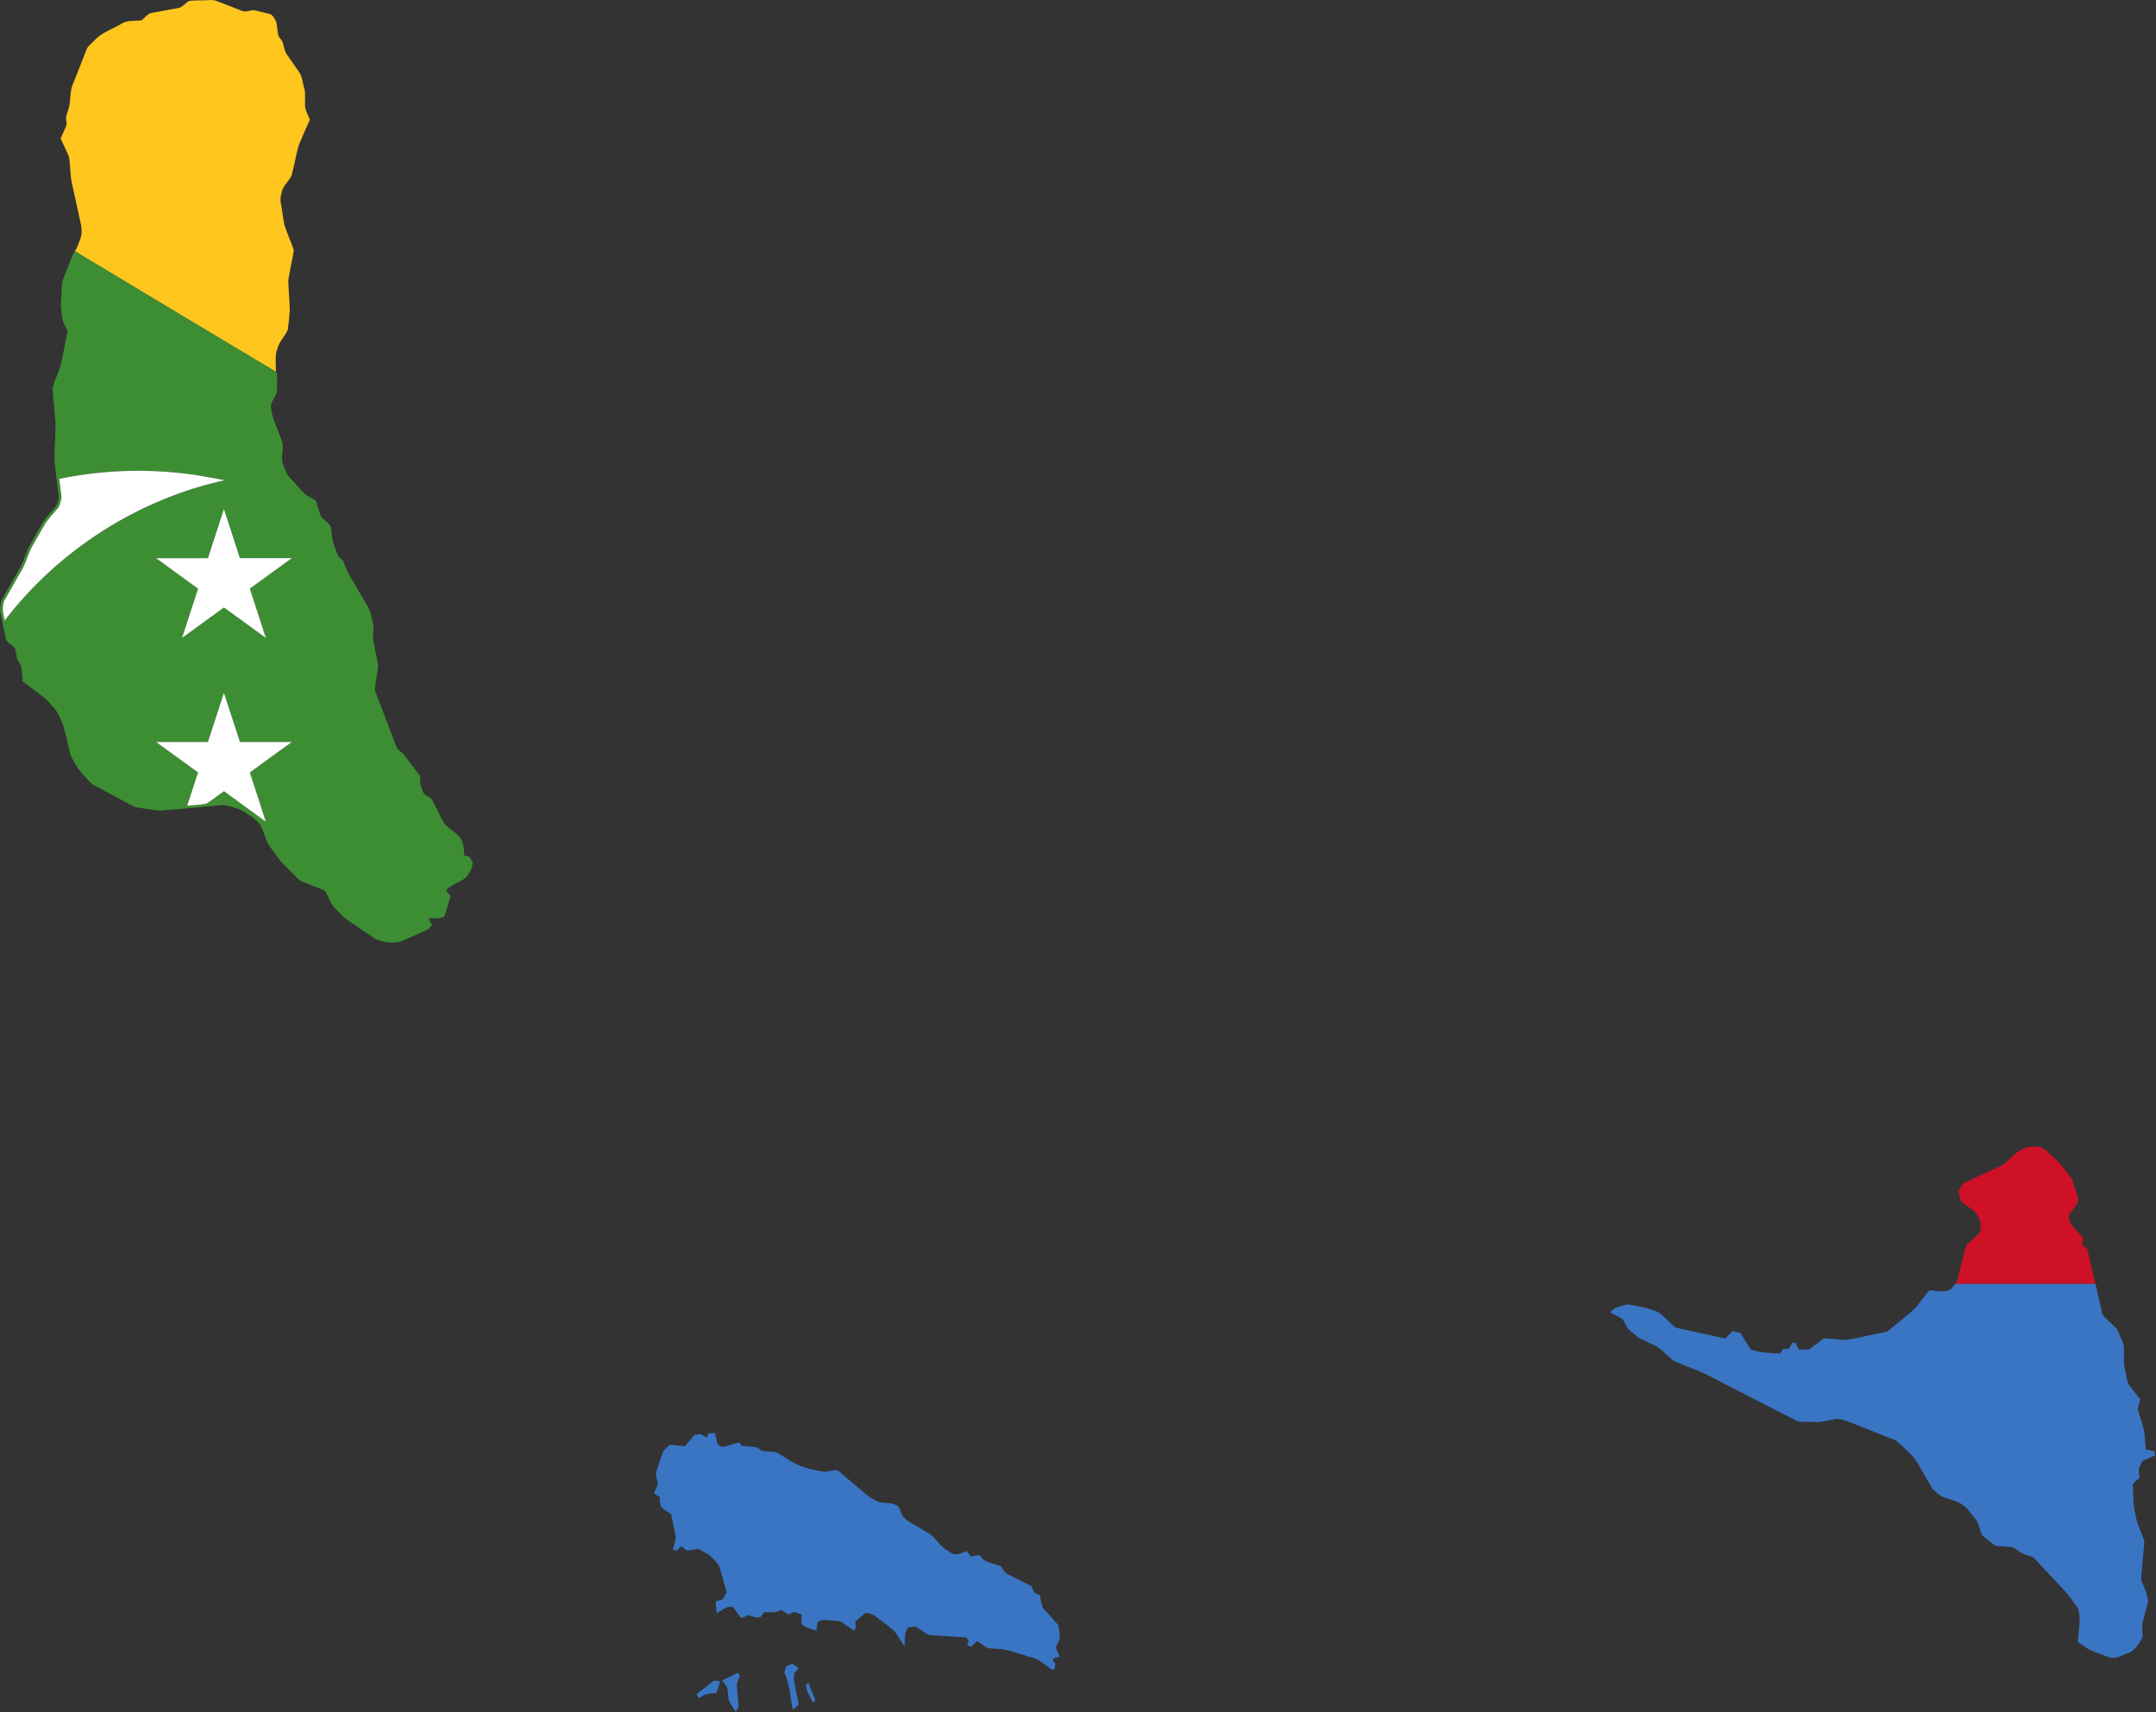 <?xml version="1.0" encoding="UTF-8" ?>
<!DOCTYPE svg PUBLIC "-//W3C//DTD SVG 1.1//EN" "http://www.w3.org/Graphics/SVG/1.1/DTD/svg11.dtd">
<svg width="2000pt" height="1588pt" viewBox="0 0 2000 1588" version="1.1" xmlns="http://www.w3.org/2000/svg">
<rect x="0" y="0" width="2000" height="1588" fill="#333333" stroke="none"/>
<g id="#ffc61eff">
<path fill="#ffc61e" opacity="1.00" d=" M 164.99 7.50 C 169.50 6.95 171.92 2.41 175.89 0.74 C 180.91 0.27 185.96 0.48 191.00 0.22 C 194.29 0.22 197.73 -0.42 200.87 0.89 C 208.68 3.79 216.40 6.94 224.16 9.96 C 228.30 12.04 232.68 8.56 236.94 9.77 C 241.87 10.99 246.89 11.93 251.72 13.53 C 253.67 15.48 255.17 17.90 256.30 20.41 C 257.32 24.53 257.15 28.84 258.15 32.97 C 259.38 35.34 261.66 37.11 262.34 39.78 C 263.56 43.46 263.87 47.56 266.26 50.76 C 269.82 55.86 273.34 60.98 276.92 66.06 C 280.31 70.31 280.48 75.97 282.01 80.99 C 283.87 87.19 282.46 93.72 283.12 100.06 C 284.10 103.85 286.04 107.30 287.45 110.94 C 284.17 118.52 280.72 126.02 277.55 133.64 C 274.53 143.20 273.11 153.19 270.49 162.86 C 268.27 167.56 263.99 171.03 262.01 175.87 C 260.91 179.78 259.55 183.88 260.47 187.98 C 261.67 194.82 262.49 201.72 263.78 208.53 C 266.25 216.54 270.06 224.08 272.56 232.08 C 271.29 241.46 268.71 250.65 267.44 260.04 C 267.56 269.36 268.71 278.66 268.80 287.99 C 268.35 293.98 267.76 299.98 266.94 305.93 C 264.53 311.76 259.49 316.23 257.64 322.36 C 254.70 329.51 255.94 337.38 255.95 344.89 C 193.70 307.77 131.61 270.39 69.50 233.05 C 71.63 230.08 72.53 226.47 73.95 223.14 C 76.00 218.66 76.05 213.51 75.22 208.73 C 72.36 195.80 69.58 182.85 66.71 169.92 C 64.85 162.01 65.40 153.78 64.07 145.81 C 61.86 139.82 58.69 134.23 56.25 128.34 C 58.06 124.13 60.21 120.05 61.73 115.73 C 62.09 112.90 60.69 110.02 61.55 107.22 C 62.61 103.53 64.29 99.97 64.60 96.10 C 65.41 90.67 65.22 85.04 66.94 79.79 C 71.38 68.58 75.82 57.37 80.22 46.15 C 81.50 42.45 84.99 40.31 87.55 37.57 C 94.12 30.12 103.98 27.27 112.26 22.25 C 117.93 18.37 125.06 19.73 131.50 18.80 C 134.47 16.32 136.91 12.55 141.01 11.94 C 149.00 10.45 156.99 8.93 164.99 7.50 Z" />
</g>
<g id="#3d8e33ff">
<path fill="#3d8e33" opacity="1.00" d=" M 64.02 245.22 C 65.84 241.16 66.80 236.66 69.50 233.05 C 131.61 270.39 193.70 307.77 255.95 344.89 C 256.18 345.18 256.64 345.78 256.87 346.07 C 257.11 351.71 257.16 357.38 256.91 363.02 C 255.90 367.65 252.40 371.31 251.19 375.88 C 251.84 388.40 258.56 399.37 262.15 411.13 C 263.25 418.09 259.79 425.53 263.11 432.16 C 264.67 435.71 265.64 439.69 268.41 442.56 C 272.75 447.23 277.02 451.96 281.28 456.70 C 284.39 460.24 288.98 461.81 292.91 464.21 C 294.65 469.18 295.78 474.39 297.92 479.22 C 300.32 482.42 303.92 484.46 306.41 487.59 C 308.16 493.09 307.56 499.11 309.48 504.60 C 310.70 507.99 311.88 511.40 313.30 514.72 C 314.47 517.36 317.61 518.46 318.73 521.15 C 320.46 525.12 321.59 529.36 323.85 533.10 C 329.57 542.79 335.17 552.55 340.91 562.23 C 343.48 566.46 344.23 571.44 345.61 576.13 C 347.48 581.88 345.42 587.91 346.15 593.78 C 347.43 601.85 349.78 609.74 350.80 617.85 C 350.24 624.98 348.29 631.95 347.76 639.09 C 347.92 641.82 349.33 644.29 350.21 646.84 C 356.05 662.07 361.89 677.30 367.64 692.56 C 368.56 695.98 372.50 696.90 374.33 699.70 C 379.56 706.49 384.79 713.29 389.99 720.10 C 388.71 725.62 390.89 731.00 393.08 735.96 C 394.42 737.65 396.59 738.45 398.30 739.73 C 401.19 741.31 402.09 744.70 403.60 747.40 C 406.49 752.91 409.11 758.56 412.15 763.99 C 416.73 769.67 424.71 772.17 427.91 779.06 C 430.54 783.43 430.23 788.69 430.74 793.59 C 432.25 793.93 433.77 794.28 435.29 794.66 C 436.36 796.31 437.39 798.01 438.48 799.67 C 438.42 805.20 435.45 810.00 432.11 814.18 C 426.25 818.60 418.43 820.29 413.55 826.04 C 415.03 827.72 416.50 829.41 417.98 831.11 C 416.25 837.54 414.12 843.85 412.15 850.22 C 407.83 852.50 403.06 851.71 398.43 851.38 C 396.70 853.67 400.09 855.76 400.95 857.82 C 399.41 859.63 397.96 861.67 395.68 862.59 C 389.28 865.57 382.78 868.36 376.38 871.34 C 367.85 875.86 357.43 874.63 348.76 871.22 C 339.97 865.42 331.33 859.37 322.56 853.53 C 318.27 850.87 315.33 846.67 311.64 843.32 C 306.46 838.89 305.03 831.88 301.32 826.42 C 297.21 823.94 292.44 822.79 288.10 820.79 C 283.87 818.82 278.82 818.02 275.61 814.36 C 271.38 809.93 267.05 805.61 262.72 801.29 C 258.27 796.96 255.19 791.51 251.38 786.65 C 246.45 780.43 245.22 772.31 241.57 765.42 C 236.93 758.91 229.65 755.03 222.93 751.05 C 216.50 749.00 209.93 745.74 203.01 747.08 C 185.03 748.80 167.05 750.52 149.04 751.81 C 143.98 751.93 139.03 750.63 134.04 749.99 C 130.21 749.28 126.12 749.23 122.63 747.34 C 110.73 740.91 98.82 734.49 86.88 728.12 C 84.11 726.70 82.26 724.12 80.20 721.88 C 77.08 718.29 73.48 715.02 71.20 710.77 C 68.80 706.41 65.60 702.33 64.69 697.32 C 61.92 686.87 60.44 675.97 55.84 666.10 C 53.48 659.43 48.03 654.64 43.58 649.37 C 36.36 643.13 28.45 637.71 20.89 631.90 C 20.45 627.30 20.51 622.66 19.77 618.10 C 18.95 615.84 17.05 614.16 16.13 611.95 C 15.11 608.60 15.15 605.03 14.09 601.71 C 11.82 597.96 6.18 596.74 5.36 592.08 C 3.62 583.55 1.80 575.04 0.00 566.53 L 0.00 565.74 C 0.48 561.98 0.50 557.95 2.56 554.64 C 7.73 545.75 12.73 536.76 17.90 527.87 C 22.33 520.45 24.06 511.77 28.46 504.34 C 31.74 498.63 35.03 492.92 38.26 487.19 C 41.89 480.42 47.64 475.18 52.28 469.17 C 53.88 465.87 54.92 462.12 54.39 458.44 C 53.08 447.96 51.48 437.51 50.42 427.00 C 50.48 415.99 51.43 405.00 51.53 393.99 C 50.99 382.60 49.29 371.27 48.82 359.88 C 51.16 350.81 56.01 342.50 57.60 333.20 C 59.27 324.48 60.95 315.76 62.65 307.04 C 60.87 303.14 58.38 299.42 57.90 295.07 C 57.16 290.11 56.16 285.12 56.62 280.08 C 57.15 273.89 56.95 267.63 57.78 261.47 C 59.45 255.91 62.02 250.66 64.02 245.22 M 54.93 444.16 C 55.58 449.84 56.55 455.50 57.03 461.21 C 56.62 464.37 55.72 467.50 54.50 470.46 C 50.36 475.33 45.92 479.99 42.23 485.23 C 38.35 491.76 34.69 498.42 30.87 504.98 C 26.11 512.73 24.49 521.96 19.64 529.66 C 14.41 538.79 9.16 547.91 4.01 557.08 C 1.50 563.02 2.86 569.55 4.34 575.58 C 54.47 510.23 127.99 463.07 208.48 445.44 C 195.37 442.93 182.26 440.33 168.95 438.98 C 130.99 434.67 92.35 436.48 54.93 444.16 M 192.87 517.74 C 176.85 517.73 160.84 517.73 144.82 517.74 C 157.78 527.17 170.79 536.55 183.71 546.04 C 178.70 561.26 173.79 576.51 168.84 591.75 C 181.77 582.28 194.74 572.86 207.74 563.47 C 220.72 572.88 233.69 582.28 246.62 591.74 C 241.68 576.48 236.72 561.23 231.76 545.98 C 244.73 536.58 257.68 527.14 270.65 517.73 C 254.62 517.73 238.60 517.74 222.57 517.73 C 217.64 502.52 212.71 487.31 207.73 472.12 C 202.75 487.32 197.83 502.53 192.87 517.74 M 207.72 642.60 C 202.75 657.81 197.83 673.04 192.87 688.26 C 176.84 688.25 160.80 688.30 144.76 688.24 C 157.76 697.62 170.74 707.03 183.69 716.48 C 180.31 726.79 177.01 737.12 173.61 747.42 C 179.58 746.63 185.71 746.73 191.59 745.45 C 197.17 741.88 202.32 737.66 207.78 733.90 C 220.67 743.42 233.73 752.70 246.62 762.23 C 241.68 747.00 236.80 731.76 231.75 716.58 C 244.63 706.99 257.70 697.68 270.70 688.26 C 254.66 688.28 238.63 688.25 222.60 688.27 C 217.61 673.05 212.74 657.80 207.72 642.60 Z" />
</g>
<g id="#ffffffff">
<path fill="#ffffff" opacity="1.00" d=" M 54.93 444.16 C 92.35 436.48 130.99 434.67 168.95 438.98 C 182.26 440.33 195.37 442.93 208.48 445.44 C 127.99 463.07 54.47 510.23 4.34 575.58 C 2.86 569.55 1.50 563.02 4.01 557.08 C 9.16 547.91 14.41 538.79 19.64 529.66 C 24.49 521.96 26.11 512.73 30.87 504.98 C 34.69 498.42 38.35 491.76 42.23 485.23 C 45.92 479.99 50.36 475.33 54.50 470.46 C 55.72 467.50 56.62 464.37 57.03 461.21 C 56.55 455.50 55.58 449.84 54.93 444.16 Z" />
<path fill="#ffffff" opacity="1.00" d=" M 192.87 517.74 C 197.83 502.53 202.75 487.32 207.73 472.12 C 212.71 487.31 217.64 502.52 222.57 517.73 C 238.60 517.74 254.62 517.73 270.65 517.73 C 257.68 527.14 244.73 536.58 231.76 545.98 C 236.72 561.23 241.68 576.48 246.62 591.74 C 233.69 582.28 220.72 572.88 207.74 563.47 C 194.74 572.86 181.77 582.28 168.84 591.75 C 173.79 576.51 178.70 561.26 183.71 546.04 C 170.79 536.55 157.78 527.17 144.82 517.74 C 160.84 517.73 176.85 517.73 192.87 517.74 Z" />
<path fill="#ffffff" opacity="1.00" d=" M 207.72 642.60 C 212.74 657.80 217.61 673.05 222.60 688.27 C 238.63 688.25 254.66 688.28 270.70 688.26 C 257.70 697.68 244.63 706.99 231.75 716.58 C 236.80 731.76 241.68 747.00 246.62 762.23 C 233.73 752.70 220.67 743.42 207.78 733.90 C 202.32 737.66 197.17 741.88 191.59 745.45 C 185.71 746.73 179.58 746.63 173.61 747.42 C 177.01 737.12 180.31 726.79 183.69 716.48 C 170.74 707.03 157.76 697.62 144.76 688.24 C 160.80 688.30 176.84 688.25 192.87 688.26 C 197.83 673.04 202.75 657.81 207.72 642.60 Z" />
</g>
<g id="#ce1126ff">
<path fill="#ce1126" opacity="1.00" d=" M 1875.97 1065.86 C 1880.07 1063.25 1885.20 1063.68 1889.86 1063.49 C 1897.41 1063.95 1901.42 1070.88 1906.63 1075.35 C 1912.58 1080.57 1917.18 1087.04 1921.70 1093.48 C 1923.57 1097.19 1924.37 1101.34 1925.83 1105.23 C 1927.05 1108.89 1928.91 1113.08 1926.81 1116.78 C 1924.22 1120.48 1921.27 1123.92 1918.62 1127.57 C 1919.70 1130.65 1919.88 1134.26 1922.24 1136.74 C 1925.69 1140.56 1929.17 1144.38 1932.64 1148.20 C 1932.06 1150.27 1931.53 1152.36 1931.07 1154.47 C 1933.20 1156.33 1936.48 1157.69 1936.78 1160.90 C 1939.00 1170.92 1941.61 1180.87 1943.66 1190.94 C 1900.33 1190.89 1857.00 1190.88 1813.67 1190.94 C 1816.20 1187.80 1816.43 1183.65 1817.55 1179.93 C 1819.80 1171.69 1821.58 1163.30 1824.09 1155.15 C 1827.73 1151.07 1832.37 1148.00 1836.06 1143.96 C 1837.76 1140.60 1837.59 1136.65 1837.25 1133.02 C 1835.93 1130.03 1834.47 1127.03 1832.49 1124.45 C 1829.05 1121.53 1825.29 1119.03 1821.70 1116.33 C 1817.64 1114.15 1818.10 1108.90 1816.62 1105.12 C 1818.46 1102.54 1819.61 1099.30 1822.06 1097.24 C 1833.61 1091.70 1845.35 1086.53 1856.95 1081.09 C 1863.55 1076.36 1868.66 1069.62 1875.97 1065.86 Z" />
</g>
<g id="#3a75c4ff">
<path fill="#3a75c4" opacity="1.00" d=" M 1809.14 1196.35 C 1810.94 1194.84 1812.13 1192.71 1813.67 1190.94 C 1857.00 1190.88 1900.33 1190.89 1943.66 1190.94 L 1943.93 1190.94 C 1945.68 1199.71 1947.98 1208.37 1949.90 1217.11 C 1950.28 1221.00 1954.07 1222.95 1956.45 1225.62 C 1959.65 1229.10 1964.09 1231.79 1965.55 1236.55 C 1967.15 1241.34 1970.57 1245.71 1970.19 1250.99 C 1970.40 1258.30 1969.77 1265.76 1971.79 1272.90 C 1973.01 1277.08 1972.64 1281.98 1975.64 1285.46 C 1978.93 1289.68 1982.17 1293.94 1985.45 1298.18 C 1984.64 1301.07 1983.54 1303.89 1983.06 1306.87 C 1984.84 1315.29 1989.16 1323.17 1989.47 1331.90 C 1989.79 1336.14 1990.19 1340.38 1990.56 1344.63 C 1993.10 1345.04 1995.67 1345.47 1998.24 1345.91 C 1998.54 1347.27 1998.85 1348.64 1999.20 1350.03 C 1995.20 1351.71 1991.20 1353.39 1987.29 1355.25 C 1986.19 1357.79 1984.79 1360.22 1984.00 1362.89 C 1984.00 1365.63 1984.49 1368.34 1984.80 1371.08 C 1982.17 1372.43 1980.13 1374.54 1978.40 1376.88 C 1979.09 1386.53 1978.51 1396.36 1981.16 1405.77 C 1982.27 1414.26 1986.97 1421.67 1989.17 1429.82 C 1988.39 1441.64 1986.92 1453.42 1986.21 1465.25 C 1988.49 1472.06 1992.54 1478.51 1992.57 1485.91 C 1991.10 1491.99 1989.33 1498.01 1987.73 1504.06 C 1986.27 1508.84 1988.02 1513.84 1987.48 1518.71 C 1985.28 1522.63 1983.01 1526.60 1979.84 1529.83 C 1977.01 1533.19 1972.35 1533.67 1968.60 1535.53 C 1964.27 1537.62 1958.97 1538.60 1954.47 1536.53 C 1949.20 1534.29 1943.71 1532.62 1938.45 1530.39 C 1934.63 1528.23 1931.25 1525.39 1927.58 1523.03 C 1928.10 1515.67 1928.76 1508.32 1929.30 1500.97 C 1928.82 1497.17 1928.70 1492.95 1926.18 1489.85 C 1922.57 1485.12 1919.47 1479.98 1915.32 1475.70 C 1905.91 1465.74 1896.61 1455.69 1887.27 1445.68 C 1885.66 1443.60 1882.90 1443.37 1880.60 1442.59 C 1875.39 1441.38 1871.49 1437.46 1866.77 1435.24 C 1861.55 1434.35 1856.20 1434.57 1850.98 1433.73 C 1846.78 1430.75 1842.70 1427.53 1838.83 1424.15 C 1836.18 1418.93 1835.95 1412.51 1831.85 1408.08 C 1828.26 1404.05 1825.55 1399.11 1820.96 1396.09 C 1815.20 1391.61 1807.67 1390.88 1801.15 1388.03 C 1798.18 1385.99 1795.26 1383.78 1792.78 1381.19 C 1788.56 1374.05 1784.46 1366.83 1780.30 1359.66 C 1775.69 1350.69 1767.68 1344.30 1760.45 1337.55 C 1757.16 1334.74 1752.72 1334.02 1748.89 1332.24 C 1738.08 1327.93 1727.27 1323.63 1716.46 1319.33 C 1712.46 1317.75 1708.29 1316.50 1704.02 1316.01 C 1697.33 1316.88 1690.83 1319.31 1684.01 1318.99 C 1678.53 1318.61 1672.90 1319.31 1667.53 1318.30 C 1640.62 1304.69 1613.86 1290.77 1587.02 1277.02 C 1576.28 1271.14 1564.47 1267.63 1553.31 1262.69 C 1546.14 1257.59 1540.67 1249.99 1532.30 1246.70 C 1528.52 1244.81 1524.65 1243.11 1520.91 1241.17 C 1517.85 1239.31 1515.25 1236.79 1512.45 1234.60 C 1508.73 1231.74 1507.85 1226.73 1504.80 1223.35 C 1501.24 1221.06 1497.33 1219.39 1493.64 1217.36 C 1497.62 1212.25 1504.27 1211.32 1510.16 1209.85 C 1519.77 1211.61 1529.66 1213.20 1538.63 1217.29 C 1544.25 1221.53 1548.82 1227.07 1554.37 1231.40 C 1569.69 1235.05 1585.18 1237.99 1600.50 1241.64 C 1602.68 1239.27 1604.91 1236.94 1607.16 1234.64 C 1609.61 1235.28 1612.08 1235.92 1614.55 1236.58 C 1617.71 1241.69 1620.90 1246.79 1624.11 1251.88 C 1632.92 1254.57 1642.08 1255.31 1651.26 1255.43 C 1652.12 1254.02 1653.01 1252.62 1653.92 1251.24 C 1655.57 1251.24 1657.25 1251.25 1658.95 1251.28 C 1660.32 1249.23 1661.72 1247.19 1663.13 1245.17 C 1664.06 1245.49 1665.01 1245.82 1665.99 1246.15 C 1666.82 1248.05 1667.67 1249.95 1668.52 1251.87 C 1671.83 1251.79 1675.15 1251.68 1678.47 1251.56 C 1682.92 1248.12 1687.42 1244.76 1691.90 1241.37 C 1698.94 1241.79 1705.97 1242.61 1713.03 1242.84 C 1721.08 1241.70 1728.96 1239.52 1736.97 1238.06 C 1741.57 1236.90 1746.42 1236.59 1750.92 1235.03 C 1757.59 1229.72 1764.01 1224.08 1770.63 1218.69 C 1778.47 1212.83 1783.30 1204.08 1789.79 1196.91 C 1796.19 1197.07 1803.06 1199.16 1809.14 1196.35 Z" />
<path fill="#3a75c4" opacity="1.00" d=" M 657.63 1329.33 C 659.50 1329.29 661.37 1329.29 663.25 1329.31 C 664.02 1332.83 664.88 1336.33 665.75 1339.84 C 667.23 1340.67 668.72 1341.51 670.21 1342.36 C 675.34 1340.90 680.45 1339.36 685.57 1337.86 C 686.41 1338.92 687.27 1340.01 688.13 1341.11 C 692.74 1341.60 697.40 1341.75 702.00 1342.46 C 703.84 1343.30 705.13 1345.03 707.00 1345.85 C 711.20 1346.66 715.53 1346.23 719.75 1346.99 C 728.48 1351.59 736.32 1358.12 745.95 1360.88 C 752.07 1363.33 758.69 1363.92 765.10 1365.27 C 769.06 1364.81 772.92 1363.43 776.97 1363.75 C 785.48 1370.97 794.06 1378.12 802.57 1385.36 C 806.34 1388.78 810.98 1391.04 815.44 1393.42 C 821.68 1394.49 829.05 1393.24 833.97 1398.10 C 835.39 1400.76 835.86 1403.85 837.44 1406.45 C 841.85 1411.67 848.40 1414.18 854.02 1417.82 C 858.42 1420.79 863.73 1422.67 867.11 1426.97 C 870.25 1430.41 872.92 1434.42 876.97 1436.91 C 879.84 1438.60 882.36 1441.43 885.91 1441.57 C 889.72 1442.32 893.08 1439.81 896.63 1438.84 C 898.00 1440.46 899.38 1442.08 900.78 1443.71 C 903.32 1443.27 905.88 1442.84 908.44 1442.43 C 910.28 1444.25 911.83 1446.46 914.00 1447.92 C 918.84 1449.79 923.87 1451.14 928.71 1453.04 C 930.56 1455.54 931.77 1458.88 934.83 1460.20 C 942.12 1463.91 949.46 1467.50 956.75 1471.21 C 957.59 1473.26 958.46 1475.30 959.36 1477.34 C 961.06 1478.06 962.76 1478.80 964.47 1479.57 C 965.49 1483.53 965.75 1487.80 967.49 1491.53 C 972.14 1496.93 977.22 1501.97 981.75 1507.48 C 982.38 1512.70 984.48 1518.56 981.54 1523.44 C 980.82 1524.98 980.11 1526.52 979.43 1528.10 C 980.61 1530.97 981.79 1533.86 982.96 1536.76 C 981.24 1537.04 979.55 1537.38 977.86 1537.70 C 977.53 1538.39 976.86 1539.77 976.53 1540.46 C 977.36 1541.41 978.20 1542.36 979.06 1543.35 C 978.76 1545.02 978.48 1546.68 978.21 1548.38 C 977.12 1548.42 975.84 1549.05 974.94 1548.16 C 971.75 1545.94 968.69 1543.54 965.53 1541.30 C 961.05 1537.62 955.04 1537.18 949.78 1535.19 C 941.87 1533.11 934.21 1529.63 925.93 1529.45 C 922.68 1529.13 919.38 1529.18 916.17 1528.63 C 912.74 1526.73 909.69 1524.22 906.40 1522.12 C 904.52 1523.90 902.64 1525.68 900.79 1527.49 C 899.60 1527.05 898.42 1526.63 897.25 1526.23 C 897.67 1524.80 898.11 1523.38 898.56 1521.98 C 897.88 1520.89 897.22 1519.85 896.57 1518.81 C 885.08 1518.11 873.60 1517.30 862.12 1516.62 C 857.51 1514.61 853.62 1511.13 849.25 1508.63 C 847.01 1508.92 844.78 1509.25 842.55 1509.57 C 838.45 1514.57 839.61 1521.17 839.06 1527.14 C 835.78 1522.31 832.86 1517.24 829.41 1512.56 C 823.75 1507.84 817.65 1503.64 811.86 1499.08 C 809.48 1496.92 806.20 1496.60 803.24 1495.84 C 799.95 1498.61 796.61 1501.34 793.34 1504.16 C 793.55 1507.01 794.76 1510.32 792.16 1512.48 C 788.44 1509.97 784.79 1507.38 781.10 1504.86 C 778.80 1503.12 775.73 1503.67 773.07 1503.28 C 768.01 1503.09 762.32 1501.23 758.14 1505.08 C 757.94 1507.63 757.72 1510.19 757.51 1512.76 C 752.79 1510.52 746.76 1510.33 743.42 1505.87 C 743.57 1503.14 743.66 1500.41 743.71 1497.70 C 741.21 1496.86 738.83 1495.49 736.23 1495.12 C 734.61 1495.84 733.13 1496.82 731.62 1497.75 C 729.27 1496.27 726.93 1494.77 724.57 1493.33 C 719.78 1496.42 713.95 1495.26 708.59 1495.47 C 707.62 1496.89 706.64 1498.32 705.69 1499.79 C 701.77 1501.41 697.96 1499.12 694.21 1498.10 C 691.96 1499.04 689.72 1500.00 687.47 1500.96 C 684.91 1497.40 682.31 1493.87 679.74 1490.33 C 674.03 1489.34 669.73 1494.15 664.78 1496.15 C 664.46 1492.64 664.14 1489.13 663.82 1485.63 C 666.02 1484.81 668.24 1484.06 670.49 1483.39 C 671.68 1481.14 672.86 1478.90 674.06 1476.67 C 671.63 1468.48 669.58 1460.17 666.89 1452.09 C 664.50 1448.85 661.61 1445.99 658.88 1443.05 C 655.56 1440.39 651.50 1438.88 647.88 1436.71 C 644.30 1437.08 640.75 1438.10 637.16 1438.07 C 635.37 1436.92 633.80 1435.48 632.17 1434.17 C 630.79 1435.52 629.40 1436.89 628.03 1438.27 C 627.07 1438.13 625.17 1437.85 624.21 1437.71 C 624.97 1433.81 626.43 1430.07 626.89 1426.14 C 625.70 1418.84 623.92 1411.65 622.56 1404.38 C 619.99 1402.61 617.21 1401.15 614.75 1399.23 C 612.05 1396.38 611.71 1392.45 612.32 1388.75 C 610.42 1387.53 608.50 1386.35 606.57 1385.20 C 607.82 1382.23 609.43 1379.39 610.30 1376.28 C 609.92 1372.88 608.35 1369.61 608.42 1366.20 C 610.22 1360.25 612.41 1354.44 614.31 1348.53 C 615.22 1344.77 618.78 1342.77 621.31 1340.18 C 625.98 1340.58 630.66 1341.00 635.34 1341.44 C 638.32 1337.94 641.29 1334.43 644.26 1330.92 C 646.08 1330.66 647.92 1330.45 649.77 1330.23 C 651.69 1331.26 653.61 1332.32 655.53 1333.42 C 656.23 1332.04 656.93 1330.68 657.63 1329.33 Z" />
<path fill="#3a75c4" opacity="1.00" d=" M 729.43 1545.63 C 731.31 1544.79 733.20 1543.97 735.10 1543.16 C 737.04 1544.61 738.97 1546.09 740.88 1547.61 C 739.48 1549.10 738.09 1550.60 736.70 1552.12 C 736.55 1555.06 736.24 1558.06 736.94 1560.98 C 738.29 1567.68 739.54 1574.41 740.90 1581.11 C 739.09 1582.82 737.27 1584.54 735.45 1586.25 C 733.12 1574.47 732.81 1562.10 727.44 1551.14 C 728.10 1549.29 728.75 1547.45 729.43 1545.63 Z" />
<path fill="#3a75c4" opacity="1.00" d=" M 669.93 1558.77 C 674.91 1556.28 679.92 1553.87 684.93 1551.45 C 685.34 1552.59 685.77 1553.75 686.20 1554.93 C 685.27 1557.60 683.77 1560.15 683.45 1563.00 C 683.90 1569.78 684.66 1576.54 685.26 1583.33 C 684.30 1584.83 683.36 1586.33 682.42 1587.86 C 680.38 1584.48 678.12 1581.22 676.30 1577.73 C 675.10 1573.69 675.52 1569.37 674.57 1565.30 C 673.23 1562.97 671.44 1560.96 669.93 1558.77 Z" />
<path fill="#3a75c4" opacity="1.00" d=" M 646.03 1571.47 C 651.53 1567.18 657.06 1562.95 662.66 1558.81 C 664.42 1559.00 666.19 1559.22 667.97 1559.44 C 667.06 1563.17 666.02 1566.90 664.18 1570.31 C 660.95 1570.76 657.68 1570.97 654.50 1571.70 C 652.31 1572.62 650.39 1574.03 648.33 1575.19 C 647.53 1573.94 646.77 1572.71 646.03 1571.47 Z" />
<path fill="#3a75c4" opacity="1.00" d=" M 747.61 1562.64 C 748.35 1562.00 749.09 1561.38 749.83 1560.77 C 751.98 1566.08 754.13 1571.40 756.24 1576.73 C 755.58 1577.65 754.94 1578.58 754.31 1579.53 C 751.30 1574.22 748.19 1568.85 747.61 1562.64 Z" />
</g>
</svg>
